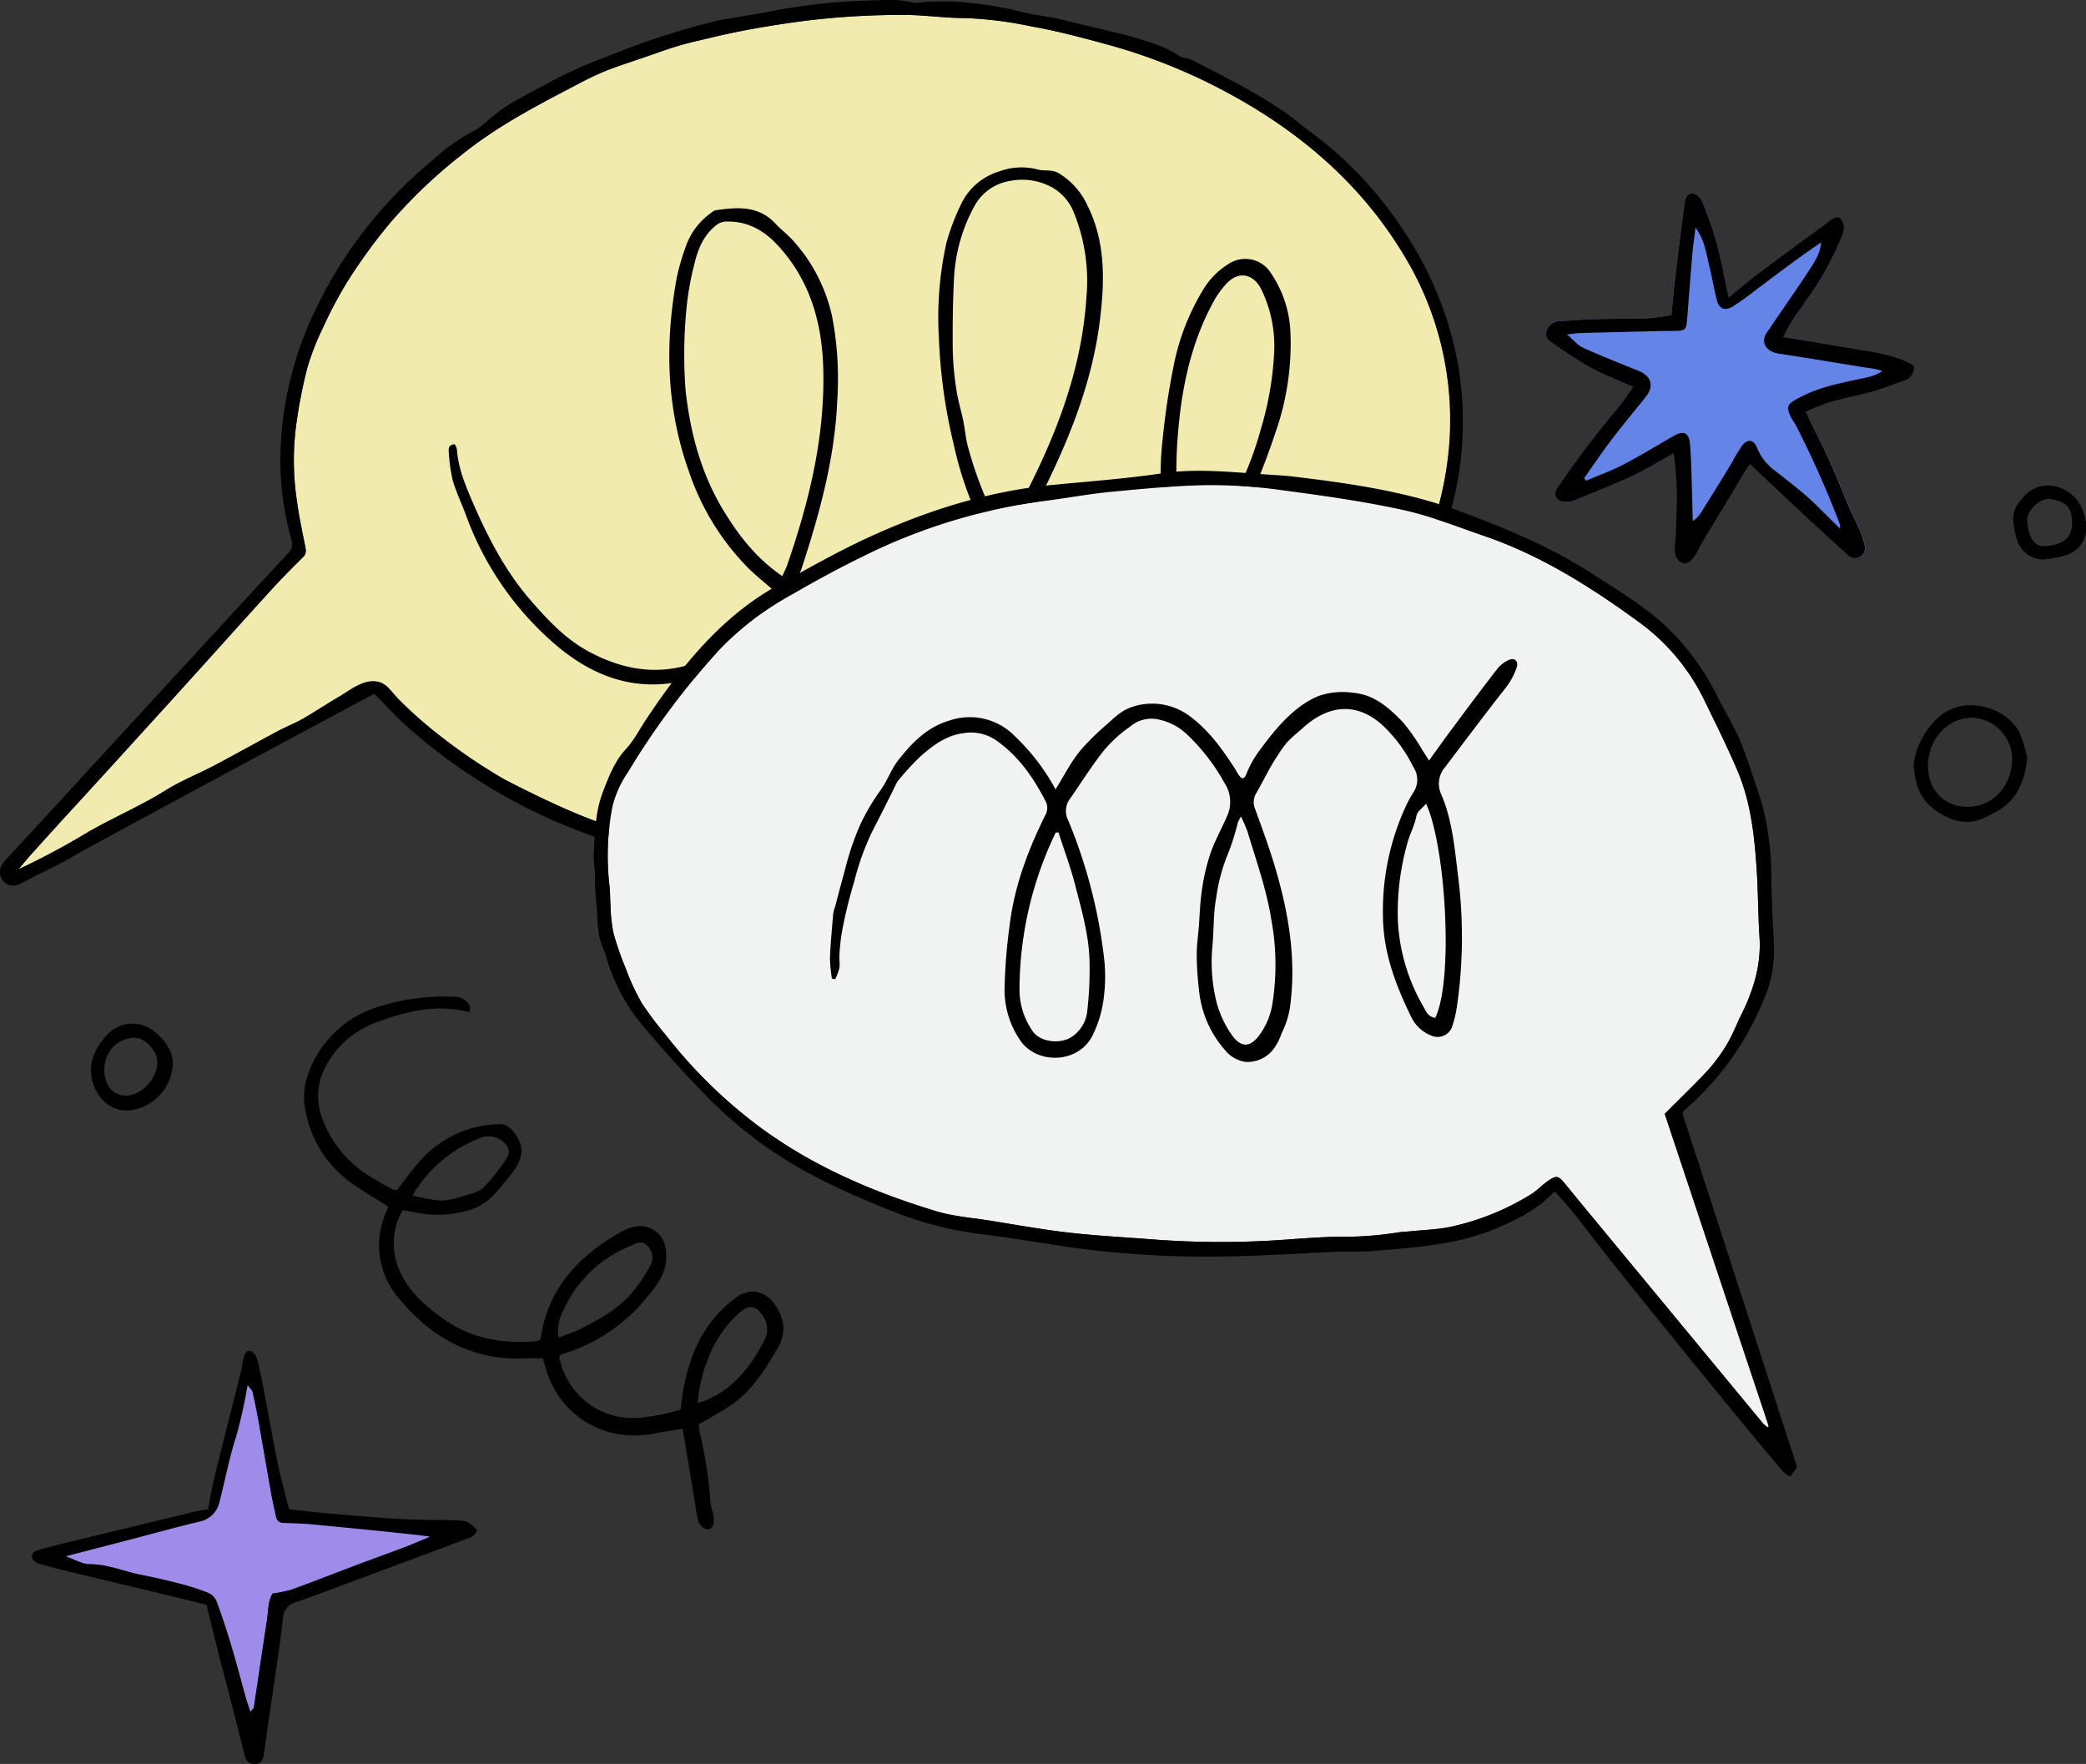 <svg xmlns="http://www.w3.org/2000/svg" viewBox="0 0 405.13 342.57"><rect x="0" y="0" width="405.13" height="342.57" fill="#333333" stroke="none"/><defs><style>.cls-1{fill:#f2ebaf;}.cls-2{fill:#6484e8;}.cls-3{fill:#9f8bea;}.cls-4{fill:#f1f2f2;}</style></defs><title>hablado</title><g id="Capa_2" data-name="Capa 2"><g id="desktop"><path class="cls-1" d="M74.77,135.39c6,6.69,13.18,9.78,20.64,14.47,1.14.71,2.29,1.4,3.48,2,7.54,3.85,15.18,7.47,23.34,9.8q6.8,1.94,13.67,3.53c2.84.66,5.75,1,8.62,1.49.9.15,1.78.48,2.68.56,1.18.11,2.37,0,3.55.08,3.14.18,6.28.53,9.43.6a150.81,150.81,0,0,0,46.19-5.65,129.08,129.08,0,0,0,38.46-18.18c11.41-8,21-17.78,27.94-30a65.43,65.43,0,0,0,8.66-27.64,61.52,61.52,0,0,0-9-37.24C264,35.31,252,25.22,237.74,17.65a109.62,109.62,0,0,0-22.66-9c-4.86-1.33-9.75-2.64-14.71-3.51a75.81,75.81,0,0,0-13.11-1.64c-3.84,0-7.68-.59-11.52-.6a152,152,0,0,0-21.93,1.48c-5.4.77-10.75,1.72-16,3-2,.48-4,.91-6,1.5-2.35.71-4.65,1.56-7,2.36-2.69.94-5.42,1.77-8,2.87-2.33,1-4.54,2.21-6.78,3.38C102.93,21.19,95.93,25,89.61,30.1a98.2,98.2,0,0,0-14,13.37A107.8,107.8,0,0,0,67.65,54.4a80.15,80.15,0,0,0-4.9,9.2,49.49,49.49,0,0,0-3.08,7.88,96,96,0,0,0-2,10,52.57,52.57,0,0,0,0,15.84c.39,2.9,1,5.77,1.58,8.65.14.76.35,1.49-.36,2.19-2.13,2.11-4.25,4.23-6.26,6.45-6.16,6.76-12.26,13.59-18.41,20.37q-9,9.92-18,19.77c-1.71,1.87-3.43,3.73-5.13,5.6s-3.18,3.51-4.76,5.28c-.93,1-1.83,2.13-2.74,3.19a141.62,141.62,0,0,0,13-6.92c5.08-3,10.58-5.28,15.61-8.43,3-1.88,6.34-3.18,9.48-4.84,4.09-2.16,8.12-4.43,12.2-6.6,1.59-.86,3.29-1.51,4.86-2.4,2.31-1.32,4.53-2.81,6.83-4.16s3.35-.72,5.67-1.89c.78-.39.64,0,1.55-.1.17,0,.6.66.88.88C73.38,134.81,75,134.8,74.77,135.39Z"/><path d="M108.6,263.42a14.53,14.53,0,0,0,16.15,11.86,37.69,37.69,0,0,0,7.42-1.53c.14-1.07.26-2.24.46-3.39,1.24-7.35,4.15-13.82,10.29-18.35,2.63-1.94,5.63-1.44,7.58,1.37,1.82,2.61,2.28,5.46.63,8.26-2.52,4.29-5.11,8.6-9.41,11.42-1.9,1.25-3.92,2.32-6,3.56a10.08,10.08,0,0,0,.1,1.25,81.17,81.17,0,0,1,2.16,14,10.69,10.69,0,0,0,.4,1.6,9.08,9.08,0,0,1,.27,1.86c0,.85-.42,1.75-1.31,1.67a2.31,2.31,0,0,1-1.65-1.35c-.49-1.82-.69-3.72-1-5.59l-2.11-12.59c-1.8.3-3.35.48-4.86.81-10.35,2.26-19.32-3.5-21.83-12.93-.12-.45-.27-.9-.47-1.56-1,0-2-.05-3,0-10.23.58-18.29-3.7-24.68-11.33A15.76,15.76,0,0,1,75,235.39c.15-.36.26-.74.38-1.08-2.25-1.42-4.49-2.74-6.63-4.22a22,22,0,0,1-9.48-14.75,12.4,12.4,0,0,1,.51-6.55,20.76,20.76,0,0,1,12.9-13,41.5,41.5,0,0,1,15.35-2.21,3.39,3.39,0,0,1,3.17,1.69c.17.33,0,.83,0,1.3-6.46-1.67-12.41-.15-18.18,2a18.12,18.12,0,0,0-9.54,8.13,12.14,12.14,0,0,0-.81,10.72,22.11,22.11,0,0,0,9.47,11.21c1.33.84,2.72,1.61,4.1,2.36a2.33,2.33,0,0,0,.86.12c1.56-2,3-4,4.61-5.8a21,21,0,0,1,15.69-7c1.49,0,3.08,2.27,3.57,3.56.8,2.07-.13,4.15-1.41,5.79s-2.44,3.08-3.77,4.53a11.34,11.34,0,0,1-6.38,3.23,20.14,20.14,0,0,1-9.17-.05,17.83,17.83,0,0,0-2.05-.3,12.78,12.78,0,0,0-.44,12c1.84,4,5,6.65,8.44,9.12,5.38,3.85,11.43,4.77,17.83,4.29a1.4,1.4,0,0,0,.46-.1,3.42,3.42,0,0,0,.51-.33,25.94,25.94,0,0,1,3.1-9.26c3.21-5.34,7.82-9,13.21-11.91a7.13,7.13,0,0,1,1.57-.55,5,5,0,0,1,6.43,4.36c.6,3.89-1.44,6.66-3.74,9.34a33.46,33.46,0,0,1-16.51,11C109,263.06,108.85,263.21,108.6,263.42Zm-.12-3.63c1.7-.68,3.19-1.14,4.57-1.86,3.36-1.74,6.73-3.58,9.3-6.42a31.14,31.14,0,0,0,4-5.82,3.2,3.2,0,0,0-.6-3.75c-1.06-1.17-2.2-.49-3.26,0a24.2,24.2,0,0,0-13.22,12.85A8.28,8.28,0,0,0,108.48,259.79ZM80.11,232.16a35.18,35.18,0,0,0,5.4,1,13,13,0,0,0,4.08-.76c1.45-.44,3.16-.74,4.2-1.7a33.94,33.94,0,0,0,4.55-5.68c.85-1.23.48-2.34-.67-3.33A4.37,4.37,0,0,0,93,221.1,26.08,26.08,0,0,0,80.11,232.16Zm55.39,40.29c.62-.18.85-.22,1.07-.3,5.75-2.19,9.22-6.7,11.92-11.91a4.62,4.62,0,0,0-.64-5.12c-1.18-1.58-2.44-1.69-4-.39a22.59,22.59,0,0,0-5.94,8.17A29.11,29.11,0,0,0,135.5,272.45Z"/><path class="cls-2" d="M317.16,75.15c-2.91-1.3-5.64-2.34-8.19-3.72a78.29,78.29,0,0,1-7.21-4.65c-.79-.54-1.85-1.1-1.43-2.43a2.82,2.82,0,0,1,2.87-2c2.22-.12,4.43-.31,6.64-.37,3.31-.1,6.63-.05,10-.16,1.48-.06,2.95-.37,4.76-.61.23-2.18.43-4.51.7-6.82.6-5,1.19-10,1.89-15,.22-1.58,1-2.12,2.17-1.65a2.93,2.93,0,0,1,1.26,1.51A66.79,66.79,0,0,1,334.73,53c.28,1.46.61,2.91,1,4.74,2-1.58,3.62-3,5.37-4.32,4.36-3.28,8.73-6.54,13.16-9.72a15.62,15.62,0,0,1,3.14-1.34c1.08,1.26.77,2.35.34,3.5a58.14,58.14,0,0,1-6.47,11.81c-1.06,1.58-2.2,3.1-3.24,4.68-.58.9-1,1.89-1.67,3.08l6.6,1.1c3,.5,6.08,1,9.1,1.53a16.31,16.31,0,0,1,2.12.83c.6.21.55.44.95.85a3.68,3.68,0,0,0,1.53.76c.74.25,1.59.85,1.4,1.61a1.5,1.5,0,0,1-.68.81A10,10,0,0,1,364.84,74l-13.28,4.18a2.17,2.17,0,0,0-1.11.61c-.56.7.49,1.67.8,2.29l1.56,3.22c1,2.06,2,4.12,3,6.2,1.17,2.58,2.17,5.24,3.28,7.84.65,1.52,1.42,3,2.07,4.51a18.76,18.76,0,0,1,1,2.89,2,2,0,0,1-1,2.44,1.91,1.91,0,0,1-2.37-.5c-2.51-2.28-5-4.55-7.5-6.86-3.75-3.49-7.46-7-11.34-10.67-.38.57-.7,1-1,1.43-3.33,5.47-6.89,9.8-10.22,15.27-1.13,1.85.2-.32-1.42.57.19-6.87-1.11-12.28-2.26-19.37-2.75,1.51-5.37,3.13-8.14,4.42-3.57,1.68-7.27,3.09-10.91,4.61a3.41,3.41,0,0,1-.91.28c-1,.11-2.18.24-2.81-.76s.17-1.78.68-2.56A167.7,167.7,0,0,1,314.15,79.3C315.2,78,316.1,76.63,317.16,75.15Z"/><path class="cls-3" d="M83.57,298.44c-1.67-.37-2.89-.68-4.12-.9s-15.27-1.8-17.65-2.26c-.53-.11-2.18-.32-2.72-.35-1.49-.08-2.51.88-4,.83a1.43,1.43,0,0,1-1.48-1.25c-.34-1.62-.75-3.22-1-4.85-.81-4.5-1.57-9-2.37-13.51-.35-1.95-.74-3.88-1.17-5.81-.08-.36-.45-.66-1-1.37-.14,1.4-.89,1.37-1.29,2.13-1.15,2.19-1.19,4.7-1.94,7-1.34,4.11-1.12,9.45-2.25,13.63a4.88,4.88,0,0,1-3.8,3.75c-4.69,1.12-9.33,2.41-14,3.63l-12.1,3.13c1.9.66,3.29,1.54,4.67,1.54,3.54,0,6.71,1.42,10.07,2.08,2.61.51,5.21,1.12,7.78,1.79a42,42,0,0,1,5.16,1.69A3.1,3.1,0,0,1,42,310.86q1.59,4.31,2.89,8.69c1,3.26,1.83,6.55,2.75,9.82.27.94.58,1.87,1,3.1.41-.54.63-.69.66-.88.85-5.6,1.67-11.22,2.53-16.82.29-1.92.22-3.93,1.1-5.29a27.86,27.86,0,0,0,3.72-.77c4.14-1.51,8.25-3.13,12.37-4.68,3.25-1.23,6.51-2.39,9.76-3.62C80.25,299.84,81.73,299.19,83.57,298.44Z"/><path d="M393.73,147.16c-.56,4.76-2.09,8.41-6.16,10.53l-1.68.88c-3.37,1.77-6.4,1.14-9.52-.88s-4.25-4.71-4.6-8.08c0-.24-.1-.47-.1-.7,0-3.65,3.27-10,8.11-11.51s10.84,1,12.69,5.42A36.65,36.65,0,0,1,393.73,147.16Zm-19.29,1.52c0,4.67,3,7.83,7.35,8,4.9.19,8.79-3.62,9-9a8.14,8.14,0,0,0-7.37-8.28C378.65,139.16,374.51,143.18,374.44,148.68Z"/><path d="M33.55,206.77a9.53,9.53,0,0,1-7.62,8.77c-6.18,1.18-10-6.09-7.47-11.15A12.1,12.1,0,0,1,21,200.76a6.69,6.69,0,0,1,8.34-.89C31.5,201.26,33.78,204.05,33.55,206.77Zm-13.29,1c0,2.5,1.25,4.92,4.1,5,3.59.1,7.18-4.51,5.95-7.89a6.61,6.61,0,0,0-2.39-2.79c-1.79-1.26-4.66-.13-6,1.28A6.51,6.51,0,0,0,20.26,207.79Z"/><path d="M397,108.64a5.37,5.37,0,0,1-5.38-4.19,19,19,0,0,1-.65-3.72,6,6,0,0,1,.62-2.4,8,8,0,0,1,1-1.33,6.32,6.32,0,0,1,7-2.44,7.44,7.44,0,0,1,5.14,5.24c1.18,3.36.05,6.71-3.16,7.93a16,16,0,0,1-2.75.66C398.06,108.53,397.35,108.58,397,108.64Zm5.45-6.72c0-3.42-1.17-4.57-4.3-5-2-.26-4.56,2.28-4.44,4.27.16,2.81,1.26,5,3.31,4.88C400.42,105.92,402.38,104.54,402.4,101.92Z"/><path d="M196.45,106.52c1.09,1.2,2.24,2.58,3.5,3.86a24.67,24.67,0,0,0,12.43,7A15.75,15.75,0,0,0,224,115.3c1.54-.92,2.93-2.1,4.26-3.07-.77-3.38-1.62-6.42-2.15-9.52a69.1,69.1,0,0,1-.27-17.77,142,142,0,0,1,2.12-14,45,45,0,0,1,6-15.14,14.52,14.52,0,0,1,4.51-4.45,5.87,5.87,0,0,1,8.44,1.82,21.94,21.94,0,0,1,3.7,11.12,52.22,52.22,0,0,1-3,20c-1,3-2.1,6-3.29,8.87a65,65,0,0,1-10.81,18c-1.29,1.5-1.31,1.71,0,3.18a30.32,30.32,0,0,0,3.68,3.3c1.74,1.33,1.91,1.74.89,4.21-3.86-.89-6-4-8.38-6.79-1,.74-1.89,1.48-2.85,2.14-7,4.84-14.32,4.47-21.64.72a28.77,28.77,0,0,1-10.09-8.48c-.19-.25-.36-.52-.66-.93-1.25,1.16-2.29,2.22-3.42,3.16a40.6,40.6,0,0,1-16.62,8.76A26,26,0,0,1,158,118.78c-1.66-.71-3.29-1.5-5-2.28-1.66,2.26-3.13,4.61-5,6.66a28.05,28.05,0,0,1-12.66,8.36c-11.22,3.59-20.62,0-28.74-7.46a60.3,60.3,0,0,1-16.1-24c-.83-2.3-1.93-4.52-2.6-6.86a33.67,33.67,0,0,1-.75-5.6c-.07-.7.17-1.27,1.17-1.32a2.76,2.76,0,0,1,.42,1C89,91.08,90.51,94.54,92,98c2.93,6.69,6.28,13.12,11.13,18.67,3.29,3.77,6.66,7.4,11.15,9.83,5.69,3.08,11.67,4.47,18.05,3a26.1,26.1,0,0,0,13.4-8.1,22.39,22.39,0,0,0,4.62-6.65c-1.74-1.53-3.53-2.94-5.14-4.54A48.82,48.82,0,0,1,133.81,91.6c-4.44-12.42-4.72-25.08-2.33-37.9a47.55,47.55,0,0,1,1.9-6.34,13.32,13.32,0,0,1,4.79-6.06,2,2,0,0,1,.81-.47c4.2-.6,8.33-.95,11.62,2.59,1.12,1.2,2.46,2.2,3.55,3.44a32.21,32.21,0,0,1,7.46,14.61,64.24,64.24,0,0,1,1,16.27c-.48,11.26-3.43,22-6.9,32.57-.34,1-.78,2-1.22,3.18a18.26,18.26,0,0,0,1.6,1.09,28.28,28.28,0,0,0,13.87,3.5,19.51,19.51,0,0,0,6.44-1.38,43.45,43.45,0,0,0,15.55-9.77c.22-.22.41-.47.73-.84a11.3,11.3,0,0,0-.52-1.21,69,69,0,0,1-6.94-18.59,104,104,0,0,1-2.86-20.39,67,67,0,0,1,1.47-18.84,44.9,44.9,0,0,1,2.87-7.5,12,12,0,0,1,7.19-6.21,12.54,12.54,0,0,1,7.6-.45c1.35.4,2.69-.08,4.09.72a14.18,14.18,0,0,1,5.67,6.4c3.47,7,3.31,14.53,2.38,22.08-1.54,12.59-6.33,24.08-12,35.26C200.1,100.38,198.3,103.26,196.45,106.52Zm-44.51,5.37c.39-.87.71-1.49.94-2.14,4.31-12.46,7.41-25.14,7-38.46-.29-8.89-2.67-17-8.85-23.67-2.62-2.83-5.76-4.65-9.78-4.59a3.16,3.16,0,0,0-2.13.69c-2.46,1.93-3.57,4.62-4.24,7.47a56,56,0,0,0-1.63,9.57,91.27,91.27,0,0,0-.09,15.15c.92,8.28,3.08,16.31,7.53,23.52C143.59,104.16,147,108.53,151.94,111.89Zm42.85-8.51c.8-1.13,1.43-1.85,1.88-2.67C204,87.24,210,73.32,211,57.71a35.29,35.29,0,0,0-2.45-16.45,9.66,9.66,0,0,0-4.25-4.89,12.13,12.13,0,0,0-8-1.26,9.62,9.62,0,0,0-7.1,5,32.59,32.59,0,0,0-3.9,13.52c-.25,4.8-.31,9.63-.26,14.44a56,56,0,0,0,.73,7.75c.28,1.94.88,3.84,1.28,5.76s.51,3.78,1.05,5.58a76.87,76.87,0,0,0,5.33,13.89C193.79,101.74,194.21,102.39,194.79,103.38ZM231,109.05c1.16-1.38,2.11-2.41,3-3.52a65.48,65.48,0,0,0,10.94-22.44,61.59,61.59,0,0,0,2.52-14.66A25.26,25.26,0,0,0,245,56.26c-1.56-3.14-4.43-3.71-6.82-1.17a18.45,18.45,0,0,0-2.8,4.06c-3.95,7.44-5.73,15.54-6.49,23.82a88.08,88.08,0,0,0-.09,16.32A40.42,40.42,0,0,0,231,109.05Z"/><path d="M218.9,6.86c3.43,1.09,7,1.86,10.11,4,.68.46,1.7.4,2.46.79,3.51,1.78,7,3.56,10.48,5.48,2.59,1.45,5.12,3,7.59,4.68,1.63,1.08,3.08,2.43,4.67,3.59a73.56,73.56,0,0,1,18.07,18.92,68.76,68.76,0,0,1,10.54,24.67,65.24,65.24,0,0,1,.49,23.1c-1.93,12-7,22.75-14.3,32.48-10,13.34-23,23-37.56,30.68A129.19,129.19,0,0,1,209.7,164c-3.76,1.17-7.66,1.87-11.45,2.93-6.27,1.75-12.73,2.18-19.13,3.05a124.33,124.33,0,0,1-23.38.67,62.86,62.86,0,0,1-11.42-1.39c-1.59-.37-3.29-.22-4.9-.53a175.46,175.46,0,0,1-20.59-5.13,108.27,108.27,0,0,1-40.11-22.81c-2.06-1.83-3.89-3.93-6-6.07C71.16,135.53,19,163.49,14,166.43c-3.1,1.84-6.46,3.25-9.61,5-1.59.9-3.38.8-4.17-1s.48-3,1.6-4.22Q9.45,158,17.07,149.65q10.11-11,20.24-22c6.22-6.76,12.42-13.53,18.68-20.24a2.5,2.5,0,0,0,.55-2.77,57.3,57.3,0,0,1-2-18.34,67.77,67.77,0,0,1,5.58-23.64A85,85,0,0,1,84,31.13a36.92,36.92,0,0,1,7.64-5.5c1.76-.84,3.17-2.41,4.77-3.6a30,30,0,0,1,3.33-2.26c2.9-1.62,5.81-3.2,8.77-4.7,2.24-1.13,4.51-2.21,6.84-3.11,4.89-1.89,9.76-3.89,14.78-5.37a95.11,95.11,0,0,1,10.12-2.76c3.5-.62,7-1.12,10.5-1.84a119.42,119.42,0,0,1,20-1.93,20.76,20.76,0,0,1,6.75.48,2.05,2.05,0,0,0,.7,0c6.2-.72,12.29.08,18.34,1.31a59.61,59.61,0,0,0,7.84,1.53M75,133.18c.84.69,1.51,1.67,2.39,2.56,1.8,1.83,3.7,3.56,5.67,5.21a113.06,113.06,0,0,0,12.4,8.91c1.14.71,2.29,1.4,3.48,2,7.54,3.85,15.18,7.47,23.34,9.8q6.8,1.94,13.67,3.53c2.84.66,5.75,1,8.62,1.49.9.15,1.78.48,2.68.56,1.18.11,2.37,0,3.55.08,3.14.18,6.28.53,9.43.6a150.81,150.81,0,0,0,46.19-5.65,129.08,129.08,0,0,0,38.46-18.18c11.41-8,21-17.78,27.94-30a65.43,65.43,0,0,0,8.66-27.64,61.52,61.52,0,0,0-9-37.24C264,35.31,252,25.22,237.74,17.65a109.62,109.62,0,0,0-22.66-9c-4.86-1.33-9.75-2.64-14.71-3.51a75.81,75.81,0,0,0-13.11-1.64c-3.84,0-7.68-.59-11.52-.6a152,152,0,0,0-21.93,1.48c-5.4.77-10.75,1.72-16,3-2,.48-4,.91-6,1.5-2.35.71-4.65,1.56-7,2.36-2.69.94-5.42,1.77-8,2.87-2.33,1-4.54,2.21-6.78,3.38C102.93,21.19,95.93,25,89.61,30.1a98.2,98.2,0,0,0-14,13.37A107.8,107.8,0,0,0,67.65,54.4a80.15,80.15,0,0,0-4.9,9.2,49.49,49.49,0,0,0-3.08,7.88,96,96,0,0,0-2,10,52.57,52.57,0,0,0,0,15.84c.39,2.9,1,5.77,1.58,8.65.14.76.35,1.49-.36,2.19-2.13,2.11-4.25,4.23-6.26,6.45-6.16,6.76-12.26,13.59-18.41,20.37q-9,9.92-18,19.77c-1.71,1.87-3.43,3.73-5.13,5.6s-3.18,3.51-4.76,5.28c-.93,1-1.83,2.13-2.74,3.19a141.62,141.62,0,0,0,13-6.92c5.08-3,10.58-5.28,15.61-8.43,3-1.88,6.34-3.18,9.48-4.84,4.09-2.16,8.12-4.43,12.2-6.6,1.59-.86,3.29-1.51,4.86-2.4,2.31-1.32,4.53-2.81,6.83-4.16,2.09-1.24,4.43-3.22,6.95-3.18A3.76,3.76,0,0,1,75,133.18Z"/><path class="cls-4" d="M323.31,216.31c2.95-3,5.75-5.63,8.36-8.46a32.2,32.2,0,0,0,3.76-5.13c1.08-1.81,1.83-3.82,2.77-5.72,2.36-4.74,3.87-9.65,3.52-15.05-.28-4.26-.26-8.53-.53-12.79-.42-6.57-1.1-13.14-3.65-19.28-2-4.74-4.3-9.33-6.55-13.95a40.63,40.63,0,0,0-12.7-15.16c-9.34-6.82-19.13-13-30.17-16.76-5.23-1.8-10.42-3.89-15.8-5.05-7.63-1.66-15.4-2.74-23.16-3.78a100,100,0,0,0-14.66-1c-6.23.09-12.46.7-18.67,1.29-4.4.42-8.76,1.25-13.15,1.8a111.49,111.49,0,0,0-35,10.71c-4.77,2.32-9.42,4.87-14,7.5a58.18,58.18,0,0,0-14.09,10.8A148.21,148.21,0,0,0,121.94,150a20.09,20.09,0,0,0-3,6.66,50.33,50.33,0,0,0-.6,15.11c.19,1.4.12,2.84.24,4.26a29.42,29.42,0,0,0,.56,5.16,56.61,56.61,0,0,0,2.4,6.92,44.8,44.8,0,0,0,3.06,6.63A66.57,66.57,0,0,0,129.3,201,94.88,94.88,0,0,0,147,218.46c10.46,7.87,22.38,13,34.85,16.77,3.3,1,6.82,1.25,10.26,1.8,5.15.82,10.29,1.76,15.47,2.35,5.42.62,10.87.9,16.31,1.32a173.34,173.34,0,0,0,24.86.11c3.79-.26,7.58-.58,11.38-.63a66.56,66.56,0,0,0,11.1-.79c.93-.17,1.88-.18,2.82-.28,2.44-.24,4.91-.33,7.31-.78a49.49,49.49,0,0,0,15.77-6.26c1.21-.7,2.19-1.78,3.34-2.6,1.79-1.28,2.15-1.2,3.5.44q1.5,1.84,3,3.67l35.41,42.83a6.62,6.62,0,0,0,.88.78l.26-.21Q333.39,246.62,323.31,216.31Z"/><path d="M301.93,231.35c-3.23,3.55-7.42,5.54-11.61,7.33a46.4,46.4,0,0,1-10.48,2.84c-4.44.76-8.95,1.07-13.44,1.45-2.19.19-4.42,0-6.63.13-7.35.3-14.7.82-22,.91a190.11,190.11,0,0,1-32.41-2.15c-5.07-.81-10.15-1.61-15.25-2.25a68,68,0,0,1-16.49-4.27c-9.29-3.68-18.4-7.76-26.44-13.78a85.17,85.17,0,0,1-9.84-8.55c-4.53-4.63-8.86-9.47-13-14.43a36,36,0,0,1-5.69-10c-.47-1.19-.79-2.39-1.19-3.6a22,22,0,0,1-1-2.8c-.48-2.43-.43-4.92-.69-7.37a39.41,39.41,0,0,1-.2-4.61c0-1.41-.32-2.83-.26-4.23.2-4.14.29-8.35,1.81-12.25,1.12-2.9,2.22-5.84,4.45-8.26,1.63-1.75,2.72-4,4.08-6,6.82-10.17,14.38-19.64,25.31-25.74,5.73-3.2,11.46-6.46,17.41-9.21,11.46-5.31,23.41-9.11,36.07-10.34,7.07-.68,14.17-1.2,21.2-2.24,6.66-1,13.23-.26,19.83.18,2,.14,4.1.24,6.13.49,10.83,1.32,21.64,2.87,31.93,6.69,9,3.32,17.78,7,25.86,12.23,5.17,3.35,10.49,6.47,14.91,10.84a47.93,47.93,0,0,1,9.21,12.84c1.38,2.75,3,5.38,4.24,8.19,1.31,3,2.27,6.2,3.35,9.32.53,1.57,1.07,3.14,1.45,4.75a59.69,59.69,0,0,1,1.48,13.4c0,4.74.45,9.47.5,14.21a23.16,23.16,0,0,1-1.76,8.54,56.71,56.71,0,0,1-15.63,22,3.31,3.31,0,0,0-.37.65q11.06,34.11,22.25,68.67l-1.33,1.8a5.39,5.39,0,0,1-1.3-.84c-3.41-4-6.83-8.11-10.18-12.22Q325,260,313.91,246.18c-2.82-3.51-5.52-7.12-8.33-10.64C304.46,234.13,303.22,232.82,301.93,231.35Zm21.38-15c2.95-3,5.75-5.63,8.36-8.46a32.2,32.2,0,0,0,3.76-5.13c1.08-1.81,1.83-3.82,2.77-5.72,2.36-4.74,3.87-9.65,3.52-15.05-.28-4.26-.26-8.53-.53-12.79-.42-6.57-1.1-13.14-3.65-19.28-2-4.74-4.3-9.33-6.55-13.95a40.63,40.63,0,0,0-12.7-15.16c-9.34-6.82-19.13-13-30.17-16.76-5.23-1.8-10.42-3.89-15.8-5.05-7.63-1.66-15.4-2.74-23.16-3.78a100,100,0,0,0-14.66-1c-6.23.09-12.46.7-18.67,1.29-4.4.42-8.76,1.25-13.15,1.8a111.49,111.49,0,0,0-35,10.71c-4.77,2.32-9.42,4.87-14,7.5a58.18,58.18,0,0,0-14.09,10.8A148.21,148.21,0,0,0,121.94,150a20.09,20.09,0,0,0-3,6.66,50.33,50.33,0,0,0-.6,15.11c.19,1.4.12,2.84.24,4.26a29.42,29.42,0,0,0,.56,5.16,56.61,56.61,0,0,0,2.4,6.92,44.8,44.8,0,0,0,3.06,6.63A66.57,66.57,0,0,0,129.3,201,94.88,94.88,0,0,0,147,218.46c10.46,7.87,22.38,13,34.85,16.77,3.3,1,6.82,1.25,10.26,1.8,5.15.82,10.29,1.76,15.47,2.35,5.42.62,10.87.9,16.31,1.32a173.34,173.34,0,0,0,24.86.11c3.79-.26,7.58-.58,11.38-.63a66.56,66.56,0,0,0,11.1-.79c.93-.17,1.88-.18,2.82-.28,2.44-.24,4.91-.33,7.31-.78a49.49,49.49,0,0,0,15.77-6.26c1.21-.7,2.19-1.78,3.34-2.6,1.79-1.28,2.15-1.2,3.5.44q1.5,1.84,3,3.67l35.41,42.83a6.62,6.62,0,0,0,.88.78l.26-.21Q333.39,246.62,323.31,216.31Z"/><path d="M161.57,190.06a29.63,29.63,0,0,1-.38-4c.11-2.88.39-5.75.63-8.63a8.59,8.59,0,0,1,.37-1.36c.62-2.34,1.23-4.69,1.88-7a53.23,53.23,0,0,1,3.09-9.12,42.71,42.71,0,0,1,3.89-6.54c1.34-1.87,2-4,3.49-5.88,2.57-3.27,5.51-6.29,9.74-7.56a12.24,12.24,0,0,1,12.88,3.06A41.38,41.38,0,0,1,205,153.3c1.64-2.62,3-5.38,5-7.76a52,52,0,0,1,4.91-4.82c1.54-1.36,2.81-2.67,4.79-3.37a12.19,12.19,0,0,1,10.83,1.35c3.94,2.73,6.66,6.49,9.21,10.42.69,1.07,1.55,3.24,2.35,1.13a19.34,19.34,0,0,1,2.53-4.5c3-4.1,6.72-8.69,11.54-10.61a14.4,14.4,0,0,1,6.79-.58c4.08.4,6.91,3,9.53,5.71a40.8,40.8,0,0,1,3.9,5.63c.35.51.67,1,1.15,1.81,1.57-2.17,3-4.21,4.51-6.21,2.87-3.86,5.74-7.73,8.7-11.53a6,6,0,0,1,2.37-1.84c1.13-.46,1.86.38,1.44,1.53a13.44,13.44,0,0,1-2.07,3.85c-4,5.08-7.89,10.27-11.8,15.44a4.91,4.91,0,0,0-.73,5.41c2.18,5.15,2.59,10.73,3.28,16.22a93.56,93.56,0,0,1-.27,24.85,22.07,22.07,0,0,1-.85,3.68,3,3,0,0,1-4.15,2,7.3,7.3,0,0,1-4-3.86c-3-6.15-5.36-12.52-5.37-19.47a48.27,48.27,0,0,1,4.35-21,25.61,25.61,0,0,1,1.68-3.09,4.36,4.36,0,0,0-.12-4.7,27.9,27.9,0,0,0-6.19-8.33c-5.29-4.58-10.63-3.42-15.1.55-1.1,1-2.27,1.88-3.28,3a19.36,19.36,0,0,0-1.64,2.28c-1.63,2.37-2.84,5-4.29,7.52a3.35,3.35,0,0,0-.23,3.12c1.43,3.94,2.89,7.89,4.05,11.91,2.56,8.8,4,17.74,2.66,26.93a17.5,17.5,0,0,1-1.55,4.66,12.13,12.13,0,0,1-1.39,2.82,6.37,6.37,0,0,1-5.58,2.78,6.19,6.19,0,0,1-4-2.25,20.54,20.54,0,0,1-5.1-11.78,59.58,59.58,0,0,1-.44-6.81c0-2.08.36-4.23.48-6.33.1-1.74.19-3.47.4-5.2A40.09,40.09,0,0,1,235,166c.84-2.58,2.18-4.86,3.23-7.33a6.58,6.58,0,0,0-.32-6.45,39,39,0,0,0-7.64-9.84,11.31,11.31,0,0,0-5.88-2.76,6.38,6.38,0,0,0-4.87,1.46,26.64,26.64,0,0,0-5.06,4.58c-2.4,3-4.45,6.31-6.66,9.48a3.92,3.92,0,0,0-.34,4.17,99.5,99.5,0,0,1,6.85,25.82,31.86,31.86,0,0,1,.05,8.67,22.28,22.28,0,0,1-2.25,7.44,8.19,8.19,0,0,1-.64,1c-3.07,4.24-10.09,4.24-13.19,0a17.36,17.36,0,0,1-3.17-10.72,106.76,106.76,0,0,1,1-12c.94-7.58,3.61-14.61,7-21.41a2.87,2.87,0,0,0,.11-2.22c-2.42-4.76-5.4-9.12-9.88-12.2a8.62,8.62,0,0,0-6.11-1.32c-3.5.42-6.09,2.42-8.56,4.61a53.66,53.66,0,0,0-4.08,4.43,4.33,4.33,0,0,0-.63,1c-1.52,3.14-3.11,6.24-4.69,9.33a50.64,50.64,0,0,0-3.36,9.43,91.5,91.5,0,0,0-2.37,9.67,36.7,36.7,0,0,0-.52,5c0,.69.11,1.47,0,2.14a10.9,10.9,0,0,1-.8,2.17Zm44-28.39h-.53A70.55,70.55,0,0,0,198,192a14.16,14.16,0,0,0,2.54,8.24c1.49,2.15,5.13,2.51,7.31,1.31a6.8,6.8,0,0,0,3.31-5.22,69.45,69.45,0,0,0,.45-9c0-5.41-1.55-10.61-2.89-15.8C207.85,168.21,206.64,165,205.58,161.67ZM241,158.56c-.39.78-.53,1-.6,1.19a44.6,44.6,0,0,1-1.85,5.91,34.47,34.47,0,0,0-2.35,8.72c-.56,3-.44,6.1-.71,9.15a32.35,32.35,0,0,0,.46,9.67,19.89,19.89,0,0,0,3.43,8c1.65,2.19,3.3,2.22,5,.1a13.86,13.86,0,0,0,2.75-6.44,48.13,48.13,0,0,0-.22-16.24c-.92-5.88-2.94-11.46-4.63-17.13A28,28,0,0,0,241,158.56Zm37.75,39.1c3.61-7.45,2-33.43-1.78-41.58-.7.83-1.71,1.5-1.87,2.33-.35,1.86-1.26,3.5-1.75,5.27a49.44,49.44,0,0,0-1.87,15,36.78,36.78,0,0,0,5.1,17.05C277,196.58,277.53,197.53,278.72,197.66Z"/><path d="M40.43,293.12c.31-1.66.54-3.21.9-4.73.74-3.2,1.52-6.39,2.32-9.58q1.07-4.23,2.15-8.47L46.88,266c.22-.9.3-3.06,1.16-3.57a.74.74,0,0,1,.76,0c1.05.67,1.16,1.56,1.43,2.73.32,1.35.6,2.72.88,4.08.54,2.72,1,5.45,1.51,8.17s1,5.3,1.57,7.93c.3,1.34.62,2.67,1,4,.1.4.83,3.76,1.13,3.8,2.53.26,5,.55,7.37.76,4.6.4,9.21.83,13.82,1.09,3.7.21,7.41.16,11.12.28,2.13.07,2.13.12,4,1.81-.18,1.23-1.26,1.48-2.18,1.83-4.87,1.85-9.76,3.66-14.65,5.48-6.06,2.26-12.12,4.56-18.21,6.74a3.44,3.44,0,0,0-2.66,3.31c-.64,5.81-1.59,11.58-2.42,17.37-.44,3-.85,6.05-1.29,9.06-.14.93-.57,1.7-1.63,1.7a1.8,1.8,0,0,1-2-1.38q-1.35-5.38-2.72-10.77c-.74-2.9-1.53-5.78-2.27-8.68-.85-3.35-1.66-6.71-2.5-10.1q-12.27-3-24.55-5.91c-2.61-.63-5.21-1.27-7.79-2-.6-.17-1.44-.67-1.54-1.14-.21-1,.72-1.46,1.6-1.69,1.82-.49,3.65-.95,5.49-1.4l24.38-5.9C38.51,293.39,39.37,293.3,40.43,293.12Zm43.14,5.32c-1.67-.37-23.48-2.46-24-2.49-1.49-.08-3-.14-4.47-.19a1.43,1.43,0,0,1-1.48-1.25c-.34-1.62-.75-3.22-1-4.85-.81-4.5-1.57-9-2.37-13.51-.35-1.95-.74-3.88-1.17-5.81-.08-.36-.45-.66-1-1.37a89.39,89.39,0,0,1-2.26,10.16c-1.34,4.11-2.09,8.41-3.22,12.59a4.88,4.88,0,0,1-3.8,3.75c-4.69,1.12-9.33,2.41-14,3.63l-12.1,3.13c1.9.66,3.29,1.54,4.67,1.54,3.54,0,6.71,1.42,10.07,2.08,2.61.51,5.21,1.12,7.78,1.79a42,42,0,0,1,5.16,1.69A3.1,3.1,0,0,1,42,310.86q1.59,4.31,2.89,8.69c1,3.26,1.83,6.55,2.75,9.82.27.94.58,1.87,1,3.1.41-.54.63-.69.66-.88.85-5.6,1.67-11.22,2.53-16.82.29-1.92.22-3.93,1.1-5.29a27.86,27.86,0,0,0,3.72-.77c4.14-1.51,8.25-3.13,12.37-4.68,3.25-1.23,6.51-2.39,9.76-3.62C80.25,299.84,81.73,299.19,83.57,298.44Z"/><path d="M317.16,75.15c-2.91-1.3-5.64-2.34-8.19-3.72a78.29,78.29,0,0,1-7.21-4.65c-.79-.54-1.85-1.1-1.43-2.43a2.82,2.82,0,0,1,2.87-2c2.22-.12,4.43-.31,6.64-.37,3.31-.1,6.63-.05,10-.16,1.48-.06,2.95-.37,4.76-.61.23-2.18.43-4.51.7-6.82.6-5,1.19-10,1.89-15,.22-1.58,1-2.12,2.17-1.65a2.93,2.93,0,0,1,1.26,1.51A66.79,66.79,0,0,1,334.73,53c.28,1.46.61,2.91,1,4.74,2-1.58,3.62-3,5.37-4.32,4.36-3.28,8.73-6.54,13.16-9.72.91-.65,2.23-1.87,3.14-1.34,1.08,1.26.77,2.35.34,3.5a58.14,58.14,0,0,1-6.47,11.81c-1.06,1.58-2.2,3.1-3.24,4.68-.58.9-1,1.89-1.67,3.08l6.6,1.1c3,.5,6.07,1,9.1,1.53,7.5,1.26,8.95,2.62,9.61,3a2.49,2.49,0,0,1-1.74,2.79c-2.07.71-4.11,1.56-6.22,2.16-2.74.78-5.55,1.28-8.29,2.06a49.51,49.51,0,0,0-4.73,1.89c1.8,3.73,3.5,7.11,5.08,10.55,1.17,2.58,2.17,5.24,3.28,7.84.65,1.52,1.42,3,2.07,4.51a18.76,18.76,0,0,1,1,2.89,2,2,0,0,1-1,2.44,1.91,1.91,0,0,1-2.37-.5c-2.51-2.28-5-4.55-7.5-6.86-3.75-3.49-7.46-7-11.34-10.67-.38.57-.7,1-1,1.43l-8.33,13.72c-.8,1.31-2,4.87-4,3.91-1.85-.89-1.22-3.47-1.14-5.09s.16-3.54.2-5.31a58.62,58.62,0,0,0-.6-10.76c-2.75,1.51-5.37,3.13-8.14,4.42-3.57,1.68-7.27,3.09-10.91,4.61a3.41,3.41,0,0,1-.91.28c-1,.11-2.18.24-2.81-.76s.17-1.78.68-2.56A167.7,167.7,0,0,1,314.15,79.3C315.2,78,316.1,76.63,317.16,75.15Zm40.19,27.5a3.35,3.35,0,0,0,0-.79,194.28,194.28,0,0,0-8.46-19.07c-.35-.7-.87-1.33-1.19-2.05-.74-1.67-.56-2.17,1-3.1.4-.25.84-.44,1.26-.66,3.34-1.74,7-2.46,10.62-3.26,1.69-.38,3.47-.56,5-1.67a14.2,14.2,0,0,0-2.93-.62c-3.34-.53-6.68-1.09-10-1.63-2.42-.39-4.84-.76-7.26-1.14s-3.77-2.32-1.91-4.54c.25-.3.43-.66.66-1,2.4-3.53,4.85-7,7.2-10.6,1.08-1.64,2.2-3.29,2.34-5.45-4.42,3-8.62,6.2-12.84,9.37a45.1,45.1,0,0,1-4.43,3.15c-1.41.82-2.52.35-2.93-1.16-.61-2.26-.95-4.58-1.53-6.85s-.82-4.91-2.66-7.38c-.24,2-.46,3.48-.6,5-.36,4.17-.68,8.35-1,12.52-.21,2.45-.29,2.5-2.67,2.54-2.22,0-4.43.07-6.65.13-3.79.09-7.58.18-11.37.29-.74,0-1.46.14-2.68.27,1.32,1.11,2.1,2.11,3.12,2.57,3.5,1.59,7.08,3,10.66,4.45,2.62,1,3.23,3,1.5,5.13-2.17,2.73-4.41,5.39-6.52,8.16-1.88,2.47-3.62,5.06-5.42,7.59l.39.51c2.5-1.08,5.08-2,7.49-3.27,3.29-1.71,6.44-3.69,9.67-5.51,1.78-1,2.8-.52,3,1.59s.25,4.42.32,6.63c.1,2.8.15,5.6.23,8.4a5.34,5.34,0,0,0,1.67-1.77q3-4.73,5.86-9.47a33.26,33.26,0,0,1,2.05-3.42c1.14-1.43,2.3-1.16,2.95.56a10.22,10.22,0,0,0,3.47,4.33c2.1,1.68,4.26,3.29,6.26,5.07S355.08,100.46,357.35,102.65Z"/></g></g></svg>